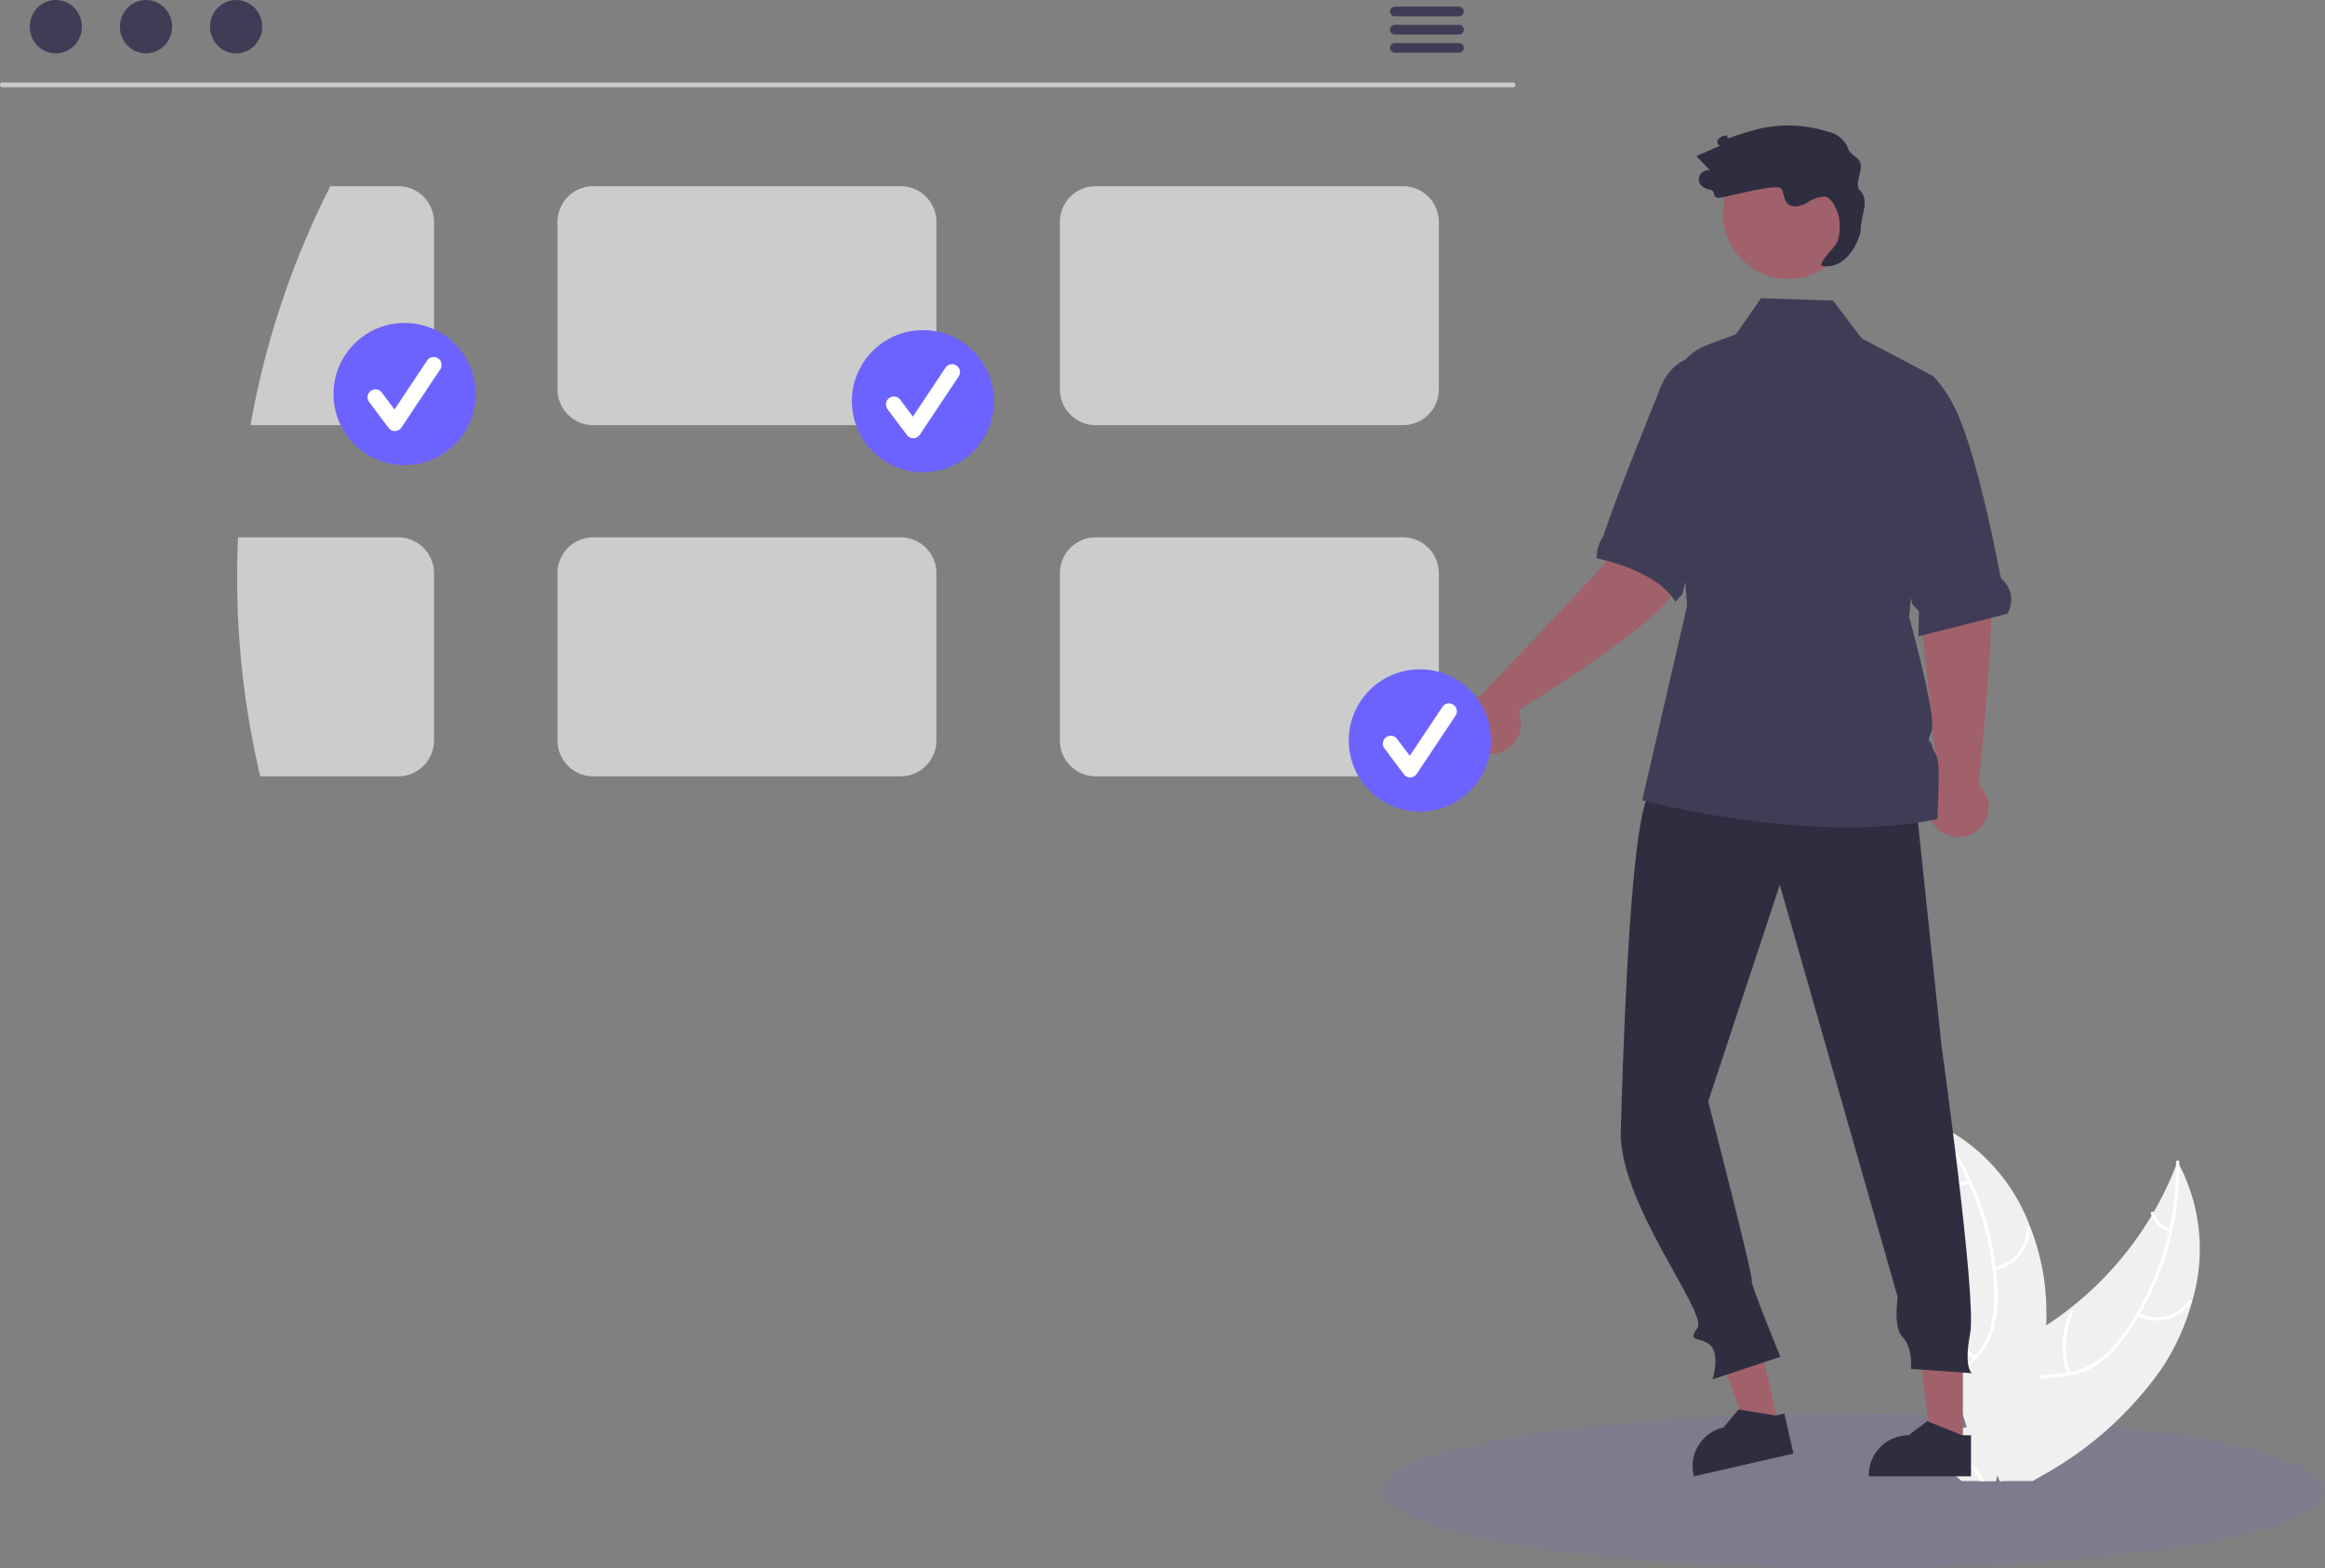 <svg xmlns="http://www.w3.org/2000/svg" width="209.186" height="141.11" viewBox="0 0 209.186 141.11">
  <rect x="0" y="0" width="209.186" height="141.11" fill="#808080" stroke="none"/>
  <g id="illustration" transform="translate(0.023 -23.319)">
    <ellipse id="Ellipse_493" data-name="Ellipse 493" cx="42.384" cy="6.969" rx="42.384" ry="6.969" transform="translate(124.396 150.492)" fill="#6c63ff" opacity="0.1"/>
    <path id="Path_12429" data-name="Path 12429" d="M980.015,699.112a20.828,20.828,0,0,1-2.689,5.917,32.005,32.005,0,0,1-10.74,9.64c-.292.174-.589.344-.885.511h-2.96l-.1-.236v0l-.12-.273-.015-.032-.006.032-.118.511h-1.453c-.12-.17-.239-.34-.355-.511q-.255-.377-.488-.763a12.378,12.378,0,0,1-.731-1.4c-.026-.054-.047-.108-.069-.161l.1-.105-.4-1.758.808-.133-.886-2.732c.032-.1.069-.2.108-.3a6.8,6.8,0,0,1,2.536-2.985,38.635,38.635,0,0,1,3.684-2.147c.572-.32,1.135-.658,1.683-1.015v0q1.051-.68,2.04-1.455a.321.321,0,0,0,.032-.024.216.216,0,0,0,.026-.021,30.284,30.284,0,0,0,7.374-8.367h0c.064-.1.125-.206.185-.312v0a29.289,29.289,0,0,0,2.023-4.223v0c.043-.107.082-.215.122-.322q.084.142.161.284h0a0,0,0,0,1,0,0A16.463,16.463,0,0,1,980.015,699.112Z" transform="translate(-782.831 -558.613)" fill="#f0f0f0"/>
    <path id="Path_12430" data-name="Path 12430" d="M992.53,686.326a26.083,26.083,0,0,1-.617,5.919,25.473,25.473,0,0,1-.722,2.631,26.078,26.078,0,0,1-2.177,4.857c-.049.084-.1.165-.148.247v0a22.015,22.015,0,0,1-1.236,1.861,10.255,10.255,0,0,1-2.45,2.463,6.467,6.467,0,0,1-2.575,1c-.172.032-.348.056-.526.077-.712.084-1.447.116-2.151.266a4.7,4.7,0,0,0-1.036.333,3.951,3.951,0,0,0-2.053,2.807c-.049.206-.088.415-.118.623-.234,1.6.024,3.265-.11,4.868-.015.17-.034.342-.058.512h-.159l-.1-.236v0c.011-.09.019-.181.028-.273a20.681,20.681,0,0,0,.019-2.366c-.009-.355-.015-.711-.011-1.068,0-.286.015-.572.036-.855v0c.015-.176.032-.35.056-.524a6.785,6.785,0,0,1,.391-1.558,3.9,3.9,0,0,1,2.218-2.3,5.811,5.811,0,0,1,.961-.269c.72-.138,1.464-.172,2.188-.262.078-.009.155-.019.23-.032.1-.015.191-.032.286-.049a6.16,6.16,0,0,0,2.614-1.133,11.153,11.153,0,0,0,2.36-2.562c.352-.505.688-1.021,1-1.552v0h0l.045-.075,0,0a25.7,25.7,0,0,0,2.893-7.344c.019-.094.041-.189.062-.284a25.985,25.985,0,0,0,.574-5.674v0c0-.09,0-.178,0-.269,0-.185.282-.226.286-.041,0,.09,0,.181,0,.271h0Z" transform="translate(-796.483 -558.222)" fill="#fff"/>
    <path id="Path_12431" data-name="Path 12431" d="M1033.932,745.913a3.873,3.873,0,0,0,4.878-1.164c.109-.15-.119-.327-.229-.177a3.586,3.586,0,0,1-4.539,1.074C1033.877,745.561,1033.768,745.829,1033.932,745.913Z" transform="translate(-841.672 -604.213)" fill="#fff"/>
    <path id="Path_12432" data-name="Path 12432" d="M1003.738,754.463a7.465,7.465,0,0,1,.264-5.433c.076-.17-.191-.279-.267-.11a7.763,7.763,0,0,0-.264,5.654c.06.176.326.064.266-.111Z" transform="translate(-817.5 -607.604)" fill="#fff"/>
    <path id="Path_12433" data-name="Path 12433" d="M1041.724,708.909a2.192,2.192,0,0,1-1.509-1.431c-.057-.177-.324-.064-.266.111a2.456,2.456,0,0,0,1.666,1.587.149.149,0,0,0,.188-.079A.145.145,0,0,0,1041.724,708.909Z" transform="translate(-846.453 -575.066)" fill="#fff"/>
    <path id="Path_12434" data-name="Path 12434" d="M954.907,688.468v0a28.215,28.215,0,0,1-.574,4.565v0c-.017.1-.041.2-.062.305a39.652,39.652,0,0,1-2.173,6.794q-.384.929-.8,1.838c-.077.172-.157.342-.239.512h-.318l-.1-.236v0l-.12-.273-.015-.032-.006.032-.118.512H947.3l-.6-.512-.87-.746,1.216-1.328.2-.219.03-.032.1-.105-.4-1.758.808-.133-.885-2.732-.419-1.292-.105-.325-.613-1.889-1.848.346-.3-1.053a29.22,29.22,0,0,0,1.38-3.957c0-.011.006-.019.009-.03a30.428,30.428,0,0,0,.864-11.168v0c-.013-.12-.028-.243-.045-.361v0a28.749,28.749,0,0,0-.928-4.587c-.03-.114-.065-.226-.1-.337l.294.127,0,0h0c.157.069.314.142.466.219a16.6,16.6,0,0,1,7.9,8.982l.013.03a20.713,20.713,0,0,1,1.412,6.325A24.637,24.637,0,0,1,954.907,688.468Z" transform="translate(-770.827 -545.918)" fill="#f0f0f0"/>
    <path id="Path_12435" data-name="Path 12435" d="M961.89,809.946h-.34c-.107-.174-.224-.344-.34-.512q-.277-.39-.572-.763c-.17-.215-.34-.428-.509-.641s-.35-.443-.52-.671l.2-.219c.032.043.064.086.1.129.55.724,1.146,1.421,1.655,2.164C961.678,809.6,961.787,809.772,961.89,809.946Z" transform="translate(-783.388 -653.379)" fill="#fff"/>
    <path id="Path_12436" data-name="Path 12436" d="M948.657,669.89c.056.071.114.144.168.217q.629.816,1.189,1.683a25.359,25.359,0,0,1,1.767,3.192c.041.086.082.174.12.262a25.634,25.634,0,0,1,2.115,7.617c0,.026.006.049.009.075q.106.922.138,1.851a11.129,11.129,0,0,1-.342,3.465c-.043.148-.09.294-.142.436a5.866,5.866,0,0,1-.484,1,6.011,6.011,0,0,1-.46.664c-.1.129-.206.256-.318.378-.065.071-.131.142-.2.213-.056.054-.11.11-.166.163-.58.563-1.221,1.085-1.745,1.707l.105.325a17.437,17.437,0,0,1,1.743-1.73,8.144,8.144,0,0,0,1-1.135c.039-.056.08-.112.116-.17a5.74,5.74,0,0,0,.514-.922c.073-.161.14-.327.2-.5a10.292,10.292,0,0,0,.473-3.439,22.23,22.23,0,0,0-.133-2.233c-.009-.1-.019-.191-.032-.288a26.349,26.349,0,0,0-4.144-11.245q-.532-.809-1.128-1.58c-.052-.071-.105-.14-.161-.211C948.747,669.54,948.543,669.744,948.657,669.89Z" transform="translate(-774.763 -545.427)" fill="#fff"/>
    <path id="Path_12437" data-name="Path 12437" d="M973.878,717.35a3.873,3.873,0,0,0,3.194-3.866.145.145,0,0,0-.289,0,3.586,3.586,0,0,1-2.978,3.59c-.183.032-.109.311.073.279Z" transform="translate(-794.449 -579.741)" fill="#fff"/>
    <path id="Path_12438" data-name="Path 12438" d="M954.4,751.209a7.464,7.464,0,0,1-3.06-4.5c-.041-.181-.321-.108-.279.073a7.764,7.764,0,0,0,3.194,4.673c.154.1.3-.145.146-.249Z" transform="translate(-776.669 -605.856)" fill="#fff"/>
    <path id="Path_12439" data-name="Path 12439" d="M955.391,693.414a2.192,2.192,0,0,1-2.067-.234c-.153-.107-.3.143-.146.249a2.456,2.456,0,0,0,2.286.264.149.149,0,0,0,.1-.176A.145.145,0,0,0,955.391,693.414Z" transform="translate(-778.288 -563.891)" fill="#fff"/>
    <path id="Path_12440" data-name="Path 12440" d="M275.726,235.189H139.821a.218.218,0,1,1,0-.436H275.726a.218.218,0,1,1,0,.437Z" transform="translate(-139.625 -204.013)" fill="#cacaca"/>
    <ellipse id="Ellipse_502" data-name="Ellipse 502" cx="2.348" cy="2.401" rx="2.348" ry="2.401" transform="translate(2.652 23.319)" fill="#3f3d56"/>
    <ellipse id="Ellipse_503" data-name="Ellipse 503" cx="2.348" cy="2.401" rx="2.348" ry="2.401" transform="translate(10.764 23.319)" fill="#3f3d56"/>
    <ellipse id="Ellipse_504" data-name="Ellipse 504" cx="2.348" cy="2.401" rx="2.348" ry="2.401" transform="translate(18.876 23.319)" fill="#3f3d56"/>
    <path id="Path_12441" data-name="Path 12441" d="M727.682,203H721.92a.436.436,0,1,0,0,.873h5.762a.436.436,0,1,0,0-.873Z" transform="translate(-596.442 -179.085)" fill="#3f3d56"/>
    <path id="Path_12442" data-name="Path 12442" d="M727.682,210.619H721.92a.436.436,0,1,0,0,.873h5.762a.436.436,0,1,0,0-.873Z" transform="translate(-596.442 -185.067)" fill="#3f3d56"/>
    <path id="Path_12443" data-name="Path 12443" d="M727.682,218.229H721.92a.436.436,0,1,0,0,.873h5.762a.436.436,0,1,0,0-.873Z" transform="translate(-596.442 -191.041)" fill="#3f3d56"/>
    <path id="Path_12444" data-name="Path 12444" d="M257.735,278.159h-6.1a77.229,77.229,0,0,0-7.189,21.5h13.291a3.218,3.218,0,0,0,3.224-3.224V281.381A3.226,3.226,0,0,0,257.735,278.159Z" transform="translate(-221.933 -238.091)" fill="#ccc"/>
    <path id="Path_12445" data-name="Path 12445" d="M403.834,278.159H376.188a3.226,3.226,0,0,0-3.224,3.222v15.058a3.228,3.228,0,0,0,3.224,3.224h27.647a3.228,3.228,0,0,0,3.224-3.224V281.381A3.226,3.226,0,0,0,403.834,278.159Z" transform="translate(-322.83 -238.091)" fill="#ccc"/>
    <path id="Path_12446" data-name="Path 12446" d="M614.144,278.159H586.5a3.226,3.226,0,0,0-3.224,3.222v15.058a3.228,3.228,0,0,0,3.224,3.224h27.647a3.228,3.228,0,0,0,3.224-3.224V281.381a3.226,3.226,0,0,0-3.224-3.222Z" transform="translate(-487.938 -238.091)" fill="#ccc"/>
    <path id="Path_12447" data-name="Path 12447" d="M253.362,425.159H238.956q-.081,1.78-.082,3.579a77.946,77.946,0,0,0,2.076,17.925h12.412a3.228,3.228,0,0,0,3.224-3.224V428.381A3.226,3.226,0,0,0,253.362,425.159Z" transform="translate(-217.56 -353.496)" fill="#ccc"/>
    <path id="Path_12448" data-name="Path 12448" d="M403.834,425.159H376.188a3.226,3.226,0,0,0-3.224,3.222v15.058a3.228,3.228,0,0,0,3.224,3.224h27.647a3.228,3.228,0,0,0,3.224-3.224V428.381A3.226,3.226,0,0,0,403.834,425.159Z" transform="translate(-322.83 -353.496)" fill="#ccc"/>
    <path id="Path_12449" data-name="Path 12449" d="M614.144,425.159H586.5a3.226,3.226,0,0,0-3.224,3.222v15.058a3.228,3.228,0,0,0,3.224,3.224h27.647q.132,0,.264-.013a3.073,3.073,0,0,0,1-.247,3.228,3.228,0,0,0,1.958-2.934V428.381a3.226,3.226,0,0,0-3.224-3.222Z" transform="translate(-487.938 -353.496)" fill="#ccc"/>
    <circle id="Ellipse_505" data-name="Ellipse 505" cx="6.396" cy="6.396" r="6.396" transform="translate(29.983 52.376)" fill="#6c63ff"/>
    <path id="Path_12450" data-name="Path 12450" d="M295.936,356.352a.711.711,0,0,1-.569-.285l-1.745-2.327a.711.711,0,0,1,1.138-.854l1.142,1.522,2.932-4.4a.711.711,0,1,1,1.184.789l-3.49,5.235a.712.712,0,0,1-.572.317Z" transform="translate(-260.43 -294.25)" fill="#fff"/>
    <circle id="Ellipse_506" data-name="Ellipse 506" cx="6.396" cy="6.396" r="6.396" transform="translate(76.623 53.021)" fill="#6c63ff"/>
    <path id="Path_12451" data-name="Path 12451" d="M512.937,359.352a.712.712,0,0,1-.569-.285l-1.745-2.327a.711.711,0,1,1,1.138-.854l1.142,1.522,2.932-4.4a.711.711,0,1,1,1.184.789l-3.49,5.235a.712.712,0,0,1-.572.317Z" transform="translate(-430.79 -296.606)" fill="#fff"/>
    <path id="Path_12452" data-name="Path 12452" d="M941.692,424.925l-2-19.379-.528-7.976,5.6-1.013s.839,5.483,1.573,8.7c.724,3.175-.965,19.242-1.01,19.666a2.726,2.726,0,1,1-3.637,0Z" transform="translate(-767.334 -331.042)" fill="#a0616a"/>
    <path id="Path_12453" data-name="Path 12453" d="M720.651,677.97l-2.779.635L714.1,668.189l4.1-.938Z" transform="translate(-560.635 -526.402)" fill="#a0616a"/>
    <path id="Path_12454" data-name="Path 12454" d="M856.388,790.624l-.709.161-.073.017-3.243-.529-.095-.015-1.354,1.616a3.579,3.579,0,0,0-2.691,4.286l0,.019.024.095.413-.095,8.548-1.956Z" transform="translate(-695.87 -640.125)" fill="#2f2e41"/>
    <path id="Path_12455" data-name="Path 12455" d="M806.3,685.414h-2.851l-1.356-11H806.3Z" transform="translate(-629.716 -532.028)" fill="#a0616a"/>
    <path id="Path_12456" data-name="Path 12456" d="M930.295,796.4l-.249-.1-2.794-1.137-.09-.037-1.679,1.275a3.577,3.577,0,0,0-3.579,3.576v.116l7.869,0H931.1V796.4Z" transform="translate(-753.786 -643.948)" fill="#2f2e41"/>
    <path id="Path_12457" data-name="Path 12457" d="M844.51,529.387l2.4,22.779s3.192,22.808,2.593,25.955.15,3.6.15,3.6l-5.47-.39s.15-1.948-.749-2.847-.45-3.6-.45-3.6l-10.61-37.1-6.444,19.482s4.071,15.8,3.921,16.1,2.579,6.878,2.579,6.878l-6.106,2.025s.749-2.4-.3-3.147-1.948-.15-1.049-1.5-7.084-11.254-6.909-17.637c.053-1.92.117-3.981.193-6.092.406-11.171,1.173-23.758,2.575-24.5C823.38,528.038,844.51,529.387,844.51,529.387Z" transform="translate(-672.262 -434.852)" fill="#2f2e41"/>
    <circle id="Ellipse_507" data-name="Ellipse 507" cx="5.897" cy="5.897" r="5.897" transform="translate(154.995 36.62)" fill="#a0616a"/>
    <path id="Path_12458" data-name="Path 12458" d="M939.489,370.629l-8.008,2.033.056-2.248-.608-.645-1.214-6.361-1.289-16.469,4.425,2.347.005,0a11.963,11.963,0,0,1,1.919,2.841c1.668,3.391,3.271,10.861,4.109,15.2a.474.474,0,0,0,.16.23,2.453,2.453,0,0,1,.445,3.068Z" transform="translate(-758.906 -292.088)" fill="#3f3d56"/>
    <path id="Path_12459" data-name="Path 12459" d="M752.848,417.789S763.9,406.136,764,405.916c.772-5.863,2.993-8.45,3.326-8.169l5.732,1.986s-1.7,5.4-2.859,8.606c-1.1,3.064-13.815,10.549-14.027,10.918a2.726,2.726,0,1,1-3.327-1.468Z" transform="translate(-619.588 -331.96)" fill="#a0616a"/>
    <path id="Path_12460" data-name="Path 12460" d="M820.577,349.612s-4.963-2.432-6.887,2.345c-1.055,2.7-3.754,9.242-5.1,13.27a.3.3,0,0,1-.037.072,3.275,3.275,0,0,0-.558,1.807.62.62,0,0,1-.014.14s5.453,1.062,7.075,3.921l.643-.7.114-.489Z" transform="translate(-664.349 -293.7)" fill="#3f3d56"/>
    <path id="Path_12461" data-name="Path 12461" d="M853.6,371.939c-11.421,2.359-26.556-1.7-26.556-1.7l4.038-17.5-1.435-18.316a4.985,4.985,0,0,1,3.085-5.083l2.74-1.026,2.265-3.243,6.47.212,2.586,3.4,2.041,1.083,4.425,2.347.02.01v.01l-1.389,13.47-.837,8.122s2.544,9.135,2.022,10.346-.068.625.058,1.272.514.688.573,1.961S853.6,371.939,853.6,371.939Z" transform="translate(-679.312 -274.921)" fill="#3f3d56"/>
    <path id="Path_12462" data-name="Path 12462" d="M864.433,258.567c-.466-.46.236-1.677.1-2.318-.152-.735-.962-.757-1.155-1.482a2.479,2.479,0,0,0-1.808-1.452,11.691,11.691,0,0,0-6.093-.279,23.26,23.26,0,0,0-2.636.812c-.595.209-.021-.36-.616-.151a.933.933,0,0,0-.558.37c-.107.2.037.526.262.485l-2.179.961,1.222,1.28a.852.852,0,0,0-.968,1.083,1.224,1.224,0,0,0,.936.648c.654.127.158.75.824.738s5.313-1.378,5.637-.8c.231.415.205.964.535,1.306.421.437,1.157.277,1.694-.007a3.076,3.076,0,0,1,1.684-.608c.63.071,1.106,1.235,1.261,1.85a4.734,4.734,0,0,1-.042,1.888c-.13.822-1.428,1.645-1.558,2.467,1.441.4,2.987-.869,3.556-3.074C864.48,260.893,865.427,259.547,864.433,258.567Z" transform="translate(-697.144 -218.15)" fill="#2f2e41"/>
    <circle id="Ellipse_508" data-name="Ellipse 508" cx="6.396" cy="6.396" r="6.396" transform="translate(121.329 83.541)" fill="#6c63ff"/>
    <path id="Path_12463" data-name="Path 12463" d="M720.937,501.352a.711.711,0,0,1-.569-.285l-1.745-2.327a.711.711,0,0,1,1.138-.854l1.142,1.522,2.932-4.4a.711.711,0,1,1,1.184.789l-3.49,5.235a.712.712,0,0,1-.572.317Z" transform="translate(-594.084 -408.086)" fill="#fff"/>
  </g>
</svg>
